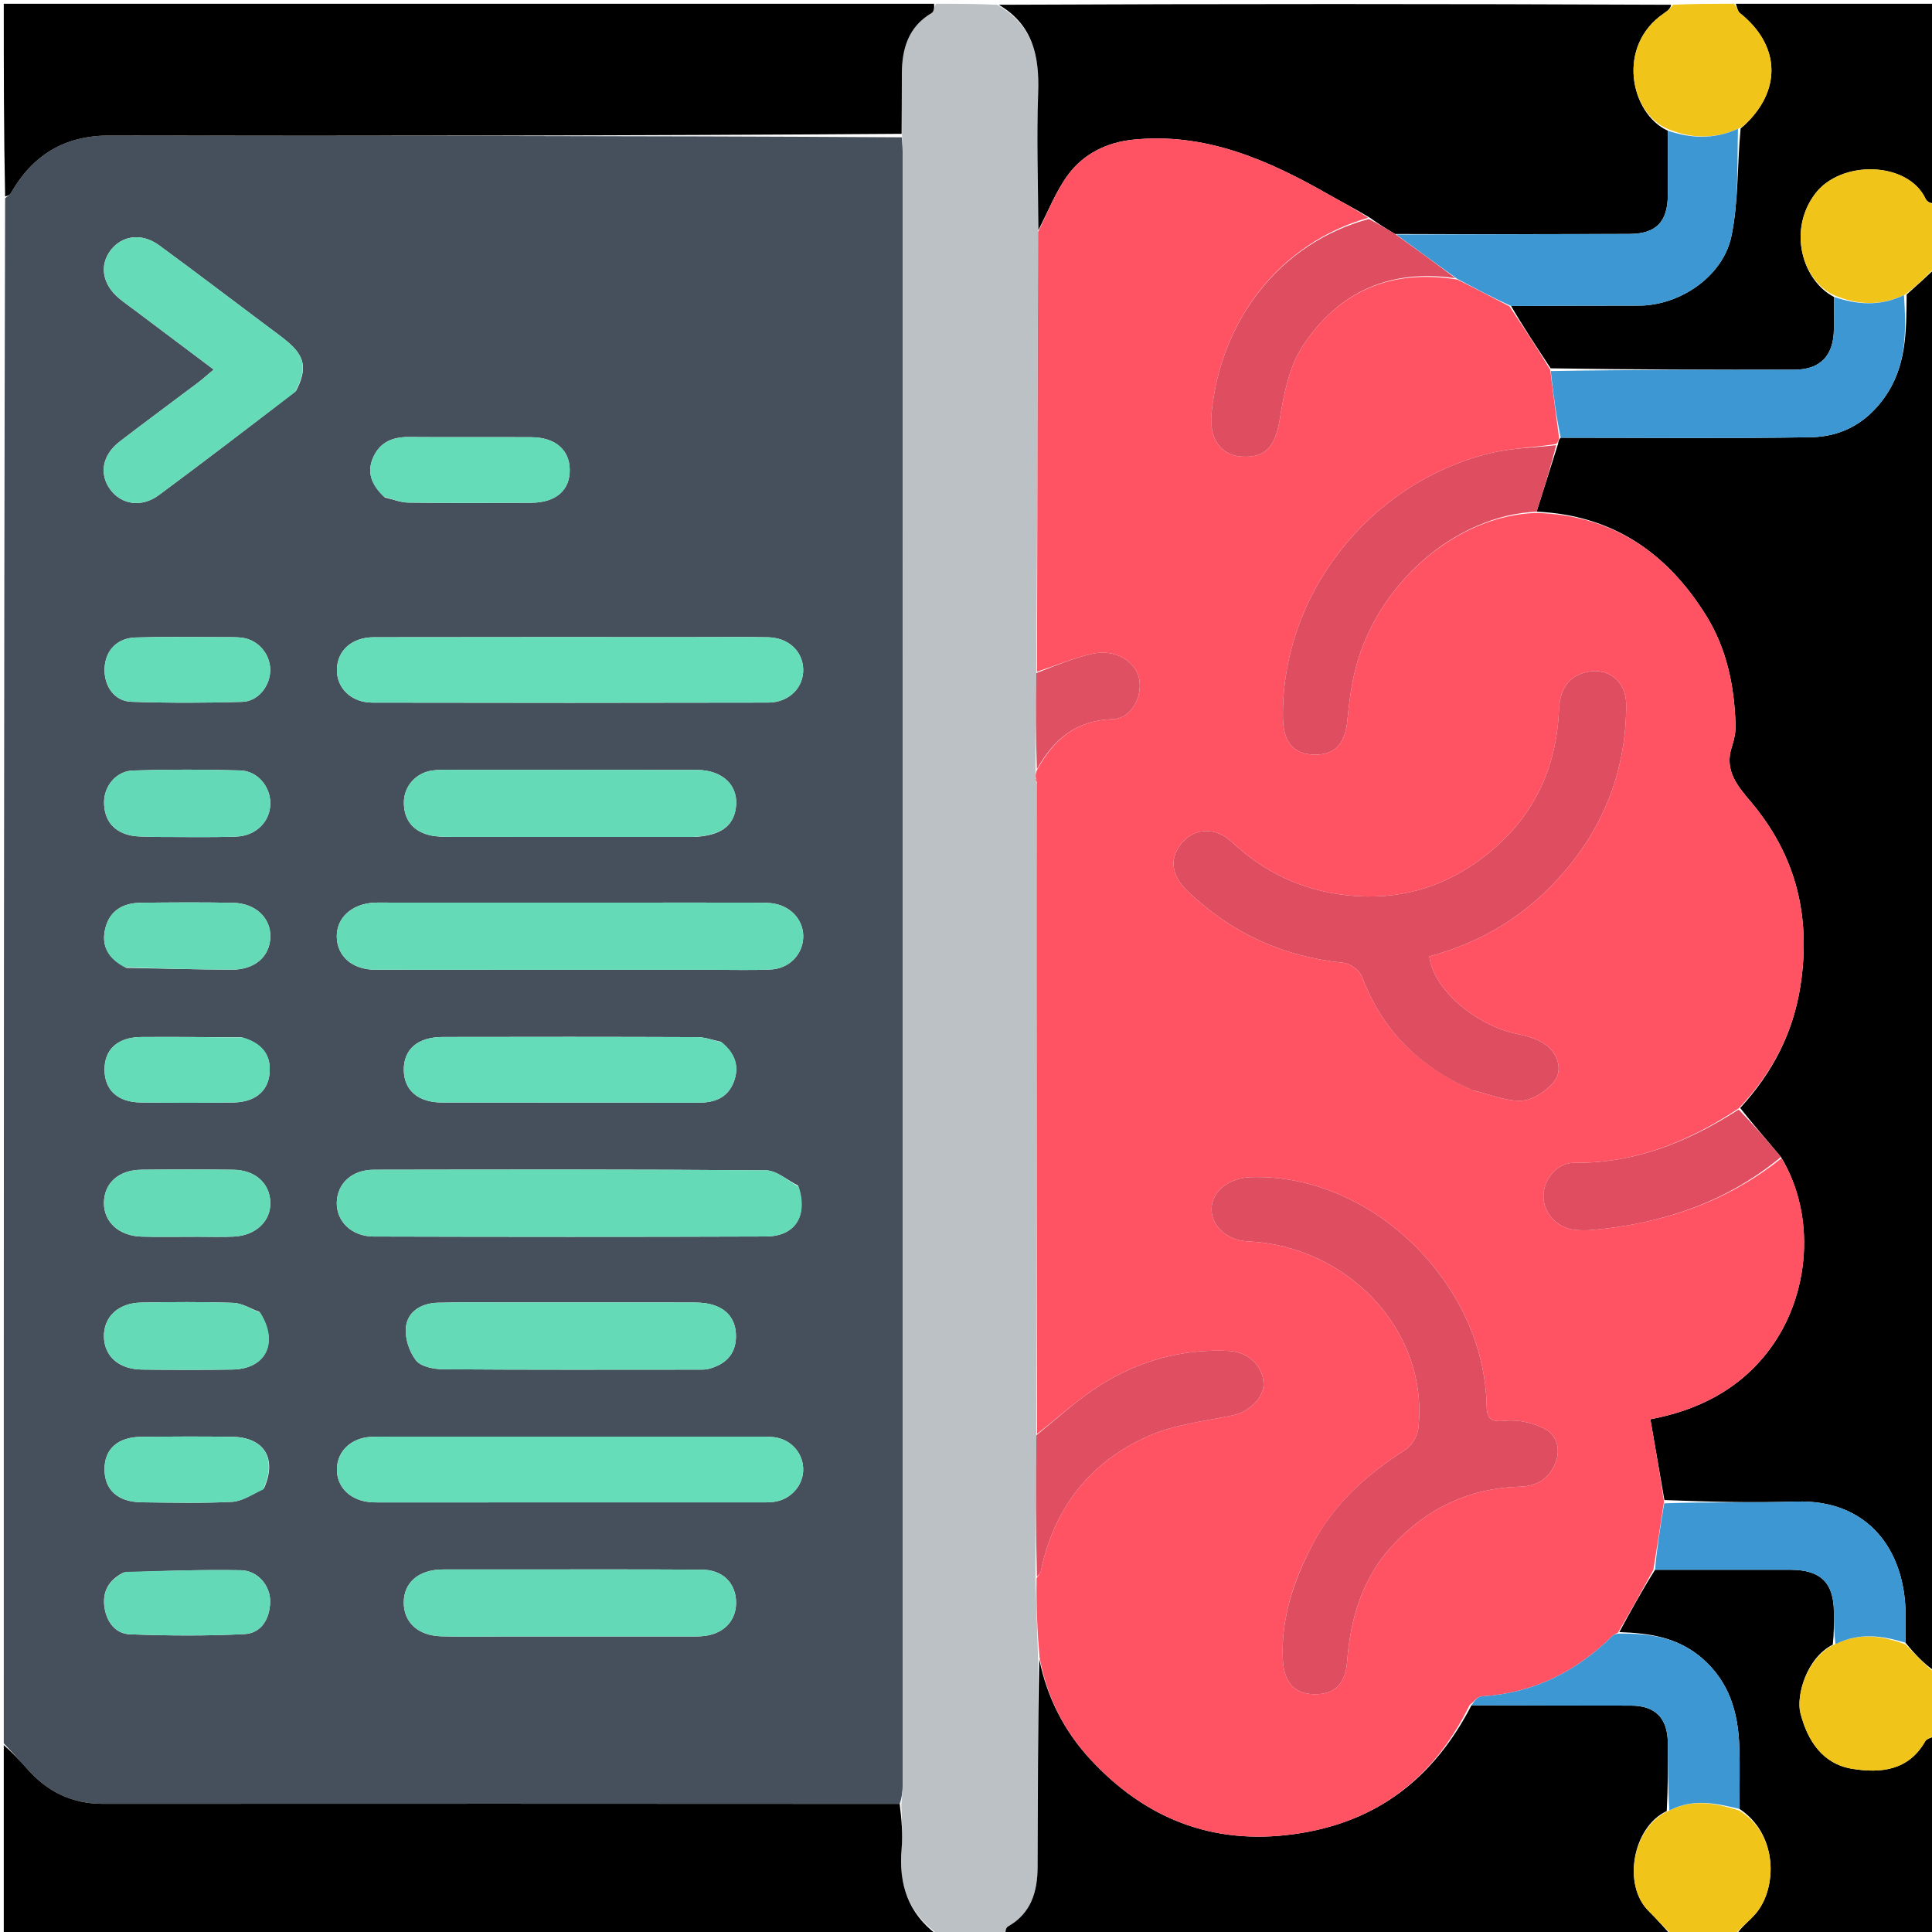 <svg version="1.1" id="Layer_1" xmlns="http://www.w3.org/2000/svg" xmlns:xlink="http://www.w3.org/1999/xlink" x="0px" y="0px"
	 width="100%" viewBox="0 0 512 512" enable-background="new 0 0 512 512" xml:space="preserve">
<path fill="#46505D" opacity="1" stroke="none" 
	d="
M1,462 
	C1,325.643 1,189.287 1.356,52.546 
	C2.093,51.861 2.609,51.637 2.834,51.245 
	C8.649,41.129 17.001,35.896 29.043,35.92 
	C98.991,36.062 168.939,35.952 238.999,36.389 
	C239.152,38.182 239.228,39.513 239.228,40.844 
	C239.233,184.932 239.234,329.02 239.218,473.107 
	C239.218,474.763 239.002,476.418 238.426,478.048 
	C167.74,478.015 97.515,477.981 27.29,478.032 
	C19.131,478.038 12.638,474.884 7.319,468.894 
	C5.25,466.564 3.109,464.296 1,462 
M211.493,314.184 
	C208.649,312.778 205.815,310.172 202.959,310.149 
	C168.323,309.868 133.683,309.939 99.045,309.995 
	C93.317,310.005 89.436,313.573 89.253,318.543 
	C89.067,323.594 93.11,327.675 99.034,327.691 
	C133.672,327.785 168.311,327.811 202.949,327.682 
	C210.714,327.654 214.189,322.308 211.493,314.184 
M169.5,239.201 
	C147.371,239.201 125.242,239.201 103.113,239.202 
	C101.782,239.202 100.448,239.153 99.121,239.224 
	C93.172,239.54 89.125,243.289 89.25,248.325 
	C89.377,253.448 93.38,256.976 99.437,256.985 
	C129.386,257.029 159.335,257.008 189.284,257.006 
	C194.275,257.005 199.274,257.155 204.255,256.927 
	C209.007,256.71 212.527,253.156 212.846,248.755 
	C213.164,244.367 210.117,240.479 205.412,239.521 
	C203.802,239.194 202.106,239.219 200.449,239.214 
	C190.466,239.189 180.483,239.202 169.5,239.201 
M104.551,380.738 
	C102.553,380.744 100.552,380.689 98.557,380.768 
	C93.18,380.979 89.41,384.451 89.287,389.235 
	C89.16,394.201 93.019,397.862 98.685,398.129 
	C99.682,398.176 100.683,398.153 101.682,398.153 
	C134.652,398.154 167.623,398.155 200.594,398.149 
	C202.091,398.148 203.605,398.203 205.083,398.011 
	C209.656,397.416 213.043,393.469 212.852,389.094 
	C212.664,384.79 209.39,381.315 204.944,380.848 
	C203.295,380.675 201.617,380.743 199.953,380.743 
	C168.481,380.737 137.009,380.738 104.551,380.738 
M183.5,168.846 
	C155.36,168.848 127.219,168.822 99.079,168.877 
	C93.265,168.889 89.417,172.363 89.284,177.337 
	C89.152,182.277 93.026,186.188 98.661,186.2 
	C133.628,186.274 168.595,186.274 203.562,186.193 
	C209.144,186.18 213.041,182.167 212.855,177.249 
	C212.674,172.491 208.859,168.978 203.482,168.884 
	C197.156,168.773 190.827,168.85 183.5,168.846 
M78.452,103.613 
	C81.448,97.776 80.885,94.479 76.101,90.475 
	C74.444,89.088 72.674,87.836 70.944,86.538 
	C61.362,79.349 51.827,72.097 42.169,65.011 
	C37.597,61.655 32.314,62.353 29.3,66.357 
	C26.27,70.383 27.157,75.418 31.6,79.1 
	C33.008,80.267 34.516,81.313 35.979,82.413 
	C42.719,87.479 49.46,92.546 56.638,97.94 
	C54.891,99.399 53.696,100.484 52.412,101.453 
	C45.505,106.663 38.523,111.776 31.672,117.059 
	C27.092,120.591 26.222,125.661 29.23,129.739 
	C32.197,133.759 37.547,134.576 42.083,131.217 
	C54.114,122.308 66.001,113.204 78.452,103.613 
M135.5,415.922 
	C130.336,415.922 125.172,415.922 120.008,415.922 
	C119.008,415.922 118.009,415.907 117.01,415.931 
	C110.85,416.08 107.009,419.443 107.005,424.678 
	C107.001,429.928 110.747,433.449 116.905,433.636 
	C122.397,433.804 127.898,433.685 133.395,433.686 
	C149.553,433.688 165.712,433.691 181.87,433.681 
	C183.534,433.68 185.217,433.743 186.858,433.524 
	C192.194,432.812 195.388,429.04 195.05,424.018 
	C194.728,419.252 191.32,416.013 185.974,415.977 
	C169.483,415.867 152.991,415.927 135.5,415.922 
M184.108,221.799 
	C190.786,221.411 194.186,219.092 194.968,214.39 
	C195.962,208.408 191.734,204.058 184.682,204.041 
	C164.027,203.994 143.371,204.02 122.715,204.028 
	C120.051,204.029 117.361,203.864 114.729,204.172 
	C110.304,204.69 107.033,208.347 107.033,212.627 
	C107.033,217.2 109.357,220.22 113.783,221.314 
	C115.687,221.785 117.74,221.779 119.725,221.781 
	C140.88,221.811 162.035,221.8 184.108,221.799 
M136.5,345.147 
	C129.674,345.16 122.844,345.043 116.023,345.236 
	C111.835,345.354 108.104,347.387 107.582,351.605 
	C107.227,354.48 108.416,358.162 110.21,360.481 
	C111.51,362.162 114.928,362.85 117.411,362.87 
	C139.886,363.043 162.363,362.973 184.84,362.963 
	C185.836,362.963 186.875,363.015 187.819,362.764 
	C192.099,361.628 194.922,359.065 195.035,354.402 
	C195.145,349.816 192.799,346.811 188.39,345.655 
	C186.653,345.199 184.77,345.172 182.953,345.168 
	C167.802,345.132 152.651,345.147 136.5,345.147 
M191.034,276.077 
	C188.948,275.649 186.862,274.857 184.774,274.849 
	C162.286,274.759 139.798,274.765 117.311,274.811 
	C110.643,274.825 106.906,278.141 107.016,283.664 
	C107.12,288.943 110.807,292.166 117.18,292.182 
	C139.835,292.239 162.489,292.183 185.144,292.22 
	C189.341,292.227 192.782,290.953 194.404,286.847 
	C195.976,282.869 195.036,279.333 191.034,276.077 
M102.027,131.851 
	C104.1,132.32 106.169,133.167 108.247,133.193 
	C119.061,133.33 129.878,133.304 140.693,133.242 
	C147.352,133.204 151.087,129.913 150.986,124.399 
	C150.891,119.176 147.114,115.91 140.831,115.869 
	C130.016,115.799 119.2,115.914 108.385,115.816 
	C104.175,115.778 100.85,117.057 98.99,121.01 
	C97.092,125.044 98.362,128.431 102.027,131.851 
M41.644,221.801 
	C48.626,221.79 55.613,221.96 62.586,221.709 
	C67.924,221.517 71.624,217.65 71.642,212.904 
	C71.658,208.481 68.284,204.316 63.676,204.177 
	C54.211,203.892 44.725,203.893 35.261,204.192 
	C30.848,204.331 27.582,208.247 27.581,212.591 
	C27.581,217.112 29.836,220.232 34.269,221.321 
	C36.326,221.827 38.548,221.662 41.644,221.801 
M33.525,256.504 
	C42.823,256.671 52.122,256.929 61.421,256.973 
	C67.512,257.001 71.482,253.51 71.646,248.369 
	C71.806,243.328 67.773,239.385 61.824,239.257 
	C53.675,239.082 45.519,239.152 37.367,239.235 
	C32.784,239.281 29.178,241.165 27.952,245.859 
	C26.749,250.465 28.488,253.991 33.525,256.504 
M68.743,347.656 
	C66.446,346.823 64.173,345.356 61.849,345.272 
	C53.703,344.976 45.538,345.041 37.385,345.195 
	C31.315,345.31 27.452,349.027 27.548,354.218 
	C27.644,359.436 31.494,362.873 37.635,362.948 
	C45.624,363.045 53.617,363.082 61.604,362.942 
	C70.456,362.787 73.984,355.893 68.743,347.656 
M52.479,327.751 
	C55.634,327.746 58.795,327.859 61.944,327.711 
	C67.845,327.435 71.855,323.548 71.636,318.501 
	C71.42,313.52 67.581,310.065 61.85,309.995 
	C53.713,309.895 45.573,309.904 37.436,309.993 
	C31.397,310.059 27.549,313.6 27.548,318.837 
	C27.547,323.886 31.566,327.55 37.536,327.717 
	C42.183,327.846 46.836,327.747 52.479,327.751 
M32.753,416.738 
	C28.871,418.657 27.039,421.769 27.706,426.064 
	C28.299,429.889 30.625,432.964 34.424,433.107 
	C44.531,433.487 54.68,433.57 64.775,433.053 
	C69.298,432.821 71.496,428.968 71.597,424.519 
	C71.694,420.245 68.286,416.215 63.895,416.133 
	C53.77,415.943 43.636,416.275 32.753,416.738 
M57.402,168.843 
	C50.245,168.858 43.083,168.718 35.933,168.941 
	C30.96,169.096 27.861,172.463 27.711,177.21 
	C27.565,181.825 30.318,185.819 34.767,185.974 
	C44.571,186.314 54.401,186.296 64.207,185.997 
	C68.513,185.865 71.707,181.61 71.615,177.366 
	C71.526,173.301 68.447,169.641 64.346,169.036 
	C62.385,168.747 60.361,168.894 57.402,168.843 
M69.964,394.431 
	C73.508,386.535 70.026,380.864 61.453,380.762 
	C53.488,380.667 45.521,380.682 37.555,380.76 
	C31.201,380.823 27.679,383.996 27.7,389.409 
	C27.722,394.848 31.237,398.054 37.552,398.126 
	C45.517,398.217 53.497,398.409 61.442,398.007 
	C64.167,397.869 66.809,396.071 69.964,394.431 
M63.925,274.891 
	C55.097,274.859 46.27,274.75 37.443,274.82 
	C31.117,274.87 27.61,278.167 27.703,283.648 
	C27.793,288.907 31.22,292.084 37.279,292.17 
	C45.439,292.285 53.603,292.274 61.764,292.174 
	C67.333,292.105 70.877,289.41 71.41,284.722 
	C71.977,279.728 69.601,276.462 63.925,274.891 
z"/>
<path fill="#BCC1C5" opacity="1" stroke="none" 
	d="
M238.887,478.073 
	C239.002,476.418 239.218,474.763 239.218,473.107 
	C239.234,329.02 239.233,184.932 239.228,40.844 
	C239.228,39.513 239.152,38.182 239.048,35.927 
	C238.988,29.865 238.981,24.727 239,19.589 
	C239.024,12.938 240.687,7.113 246.906,3.442 
	C247.533,3.073 247.648,1.835 248,1 
	C253.355,1 258.71,1 264.203,1.264 
	C273.699,6.542 275.479,14.822 275.123,24.616 
	C274.682,36.726 275.119,48.868 275.116,61.46 
	C274.975,100.622 274.893,139.32 274.627,178.379 
	C274.463,187.161 274.484,195.584 274.44,204.359 
	C274.418,205.188 274.46,205.664 274.468,206.357 
	C274.475,206.884 274.615,207.138 274.793,207.781 
	C274.726,225.038 274.704,241.85 274.718,258.663 
	C274.75,299.112 274.798,339.561 274.655,380.371 
	C274.481,393.154 274.493,405.575 274.42,418.423 
	C274.612,425.568 274.89,432.286 275.094,439.467 
	C275.016,458.232 275.063,476.534 274.974,494.835 
	C274.943,501.287 273.297,507.056 267.104,510.551 
	C266.475,510.906 266.356,512.162 266,513 
	C260.312,513 254.624,513 248.796,512.75 
	C240.682,507.056 238.129,499.349 238.934,490.028 
	C239.275,486.074 238.924,482.06 238.887,478.073 
z"/>
<path fill="#000000" opacity="1" stroke="none" 
	d="
M513,71 
	C513,194.689 513,318.379 512.738,442.862 
	C509.973,441.033 507.469,438.409 504.977,435.334 
	C504.992,432.226 505.06,429.569 504.989,426.915 
	C504.562,410.765 495.118,397.344 475.994,397.932 
	C464.385,398.289 452.756,397.983 441.078,397.532 
	C439.804,390.105 438.587,383.12 437.369,376.12 
	C449.482,373.838 460.812,368.56 469.009,357.539 
	C479.684,343.186 481.329,322.102 471.97,306.615 
	C468.255,302.188 464.687,298.079 461.172,293.638 
	C469.788,284.188 475.242,273.692 477.16,261.12 
	C479.931,242.956 476.015,226.839 464.208,212.751 
	C460.558,208.396 456.833,204.264 458.967,197.878 
	C459.577,196.049 460.004,194.037 459.944,192.127 
	C459.621,181.78 457.635,171.888 452.016,162.916 
	C441.601,146.286 427.158,136.506 407.217,135.595 
	C409.144,129.495 410.987,123.736 412.896,117.65 
	C413.028,116.884 413.093,116.446 413.617,116.004 
	C435.998,116.001 457.924,116.231 479.842,115.878 
	C487.745,115.751 494.367,112.356 499.299,105.502 
	C505.353,97.091 505.177,87.737 505.285,78.05 
	C508.072,75.593 510.536,73.297 513,71 
z"/>
<path fill="#000000" opacity="1" stroke="none" 
	d="
M247.531,1 
	C247.648,1.835 247.533,3.073 246.906,3.442 
	C240.687,7.113 239.024,12.938 239,19.589 
	C238.981,24.727 238.988,29.865 238.936,35.465 
	C168.939,35.952 98.991,36.062 29.043,35.92 
	C17.001,35.896 8.649,41.129 2.834,51.245 
	C2.609,51.637 2.093,51.861 1.356,52.081 
	C1,35.025 1,18.05 1,1 
	C83.021,1 165.042,1 247.531,1 
z"/>
<path fill="#000000" opacity="1" stroke="none" 
	d="
M238.426,478.048 
	C238.924,482.06 239.275,486.074 238.934,490.028 
	C238.129,499.349 240.682,507.056 248.328,512.75 
	C165.788,513 83.575,513 1,513 
	C1,496.314 1,479.626 1,462.469 
	C3.109,464.296 5.25,466.564 7.319,468.894 
	C12.638,474.884 19.131,478.038 27.29,478.032 
	C97.515,477.981 167.74,478.015 238.426,478.048 
z"/>
<path fill="#000000" opacity="1" stroke="none" 
	d="
M275.176,60.996 
	C275.119,48.868 274.682,36.726 275.123,24.616 
	C275.479,14.822 273.699,6.542 264.671,1.264 
	C324.021,1 383.042,1 442.86,1.263 
	C442.761,2.197 441.892,2.906 440.967,3.533 
	C428.32,12.093 431.969,30.061 442.014,34.654 
	C442.004,40.585 442.014,46.06 441.995,51.536 
	C441.97,58.855 438.886,61.984 431.74,62.001 
	C411.168,62.049 390.596,62.103 369.708,62.01 
	C367.299,60.567 365.208,59.269 362.954,57.652 
	C359.219,55.404 355.607,53.543 352.082,51.532 
	C335.98,42.351 319.356,35.012 300.156,37.028 
	C293.274,37.75 287.199,40.767 283.122,46.225 
	C279.812,50.654 277.777,56.036 275.176,60.996 
z"/>
<path fill="#000000" opacity="1" stroke="none" 
	d="
M266.469,513 
	C266.356,512.162 266.475,510.906 267.104,510.551 
	C273.297,507.056 274.943,501.287 274.974,494.835 
	C275.063,476.534 275.016,458.232 275.419,439.667 
	C277.386,449.664 282.014,458.697 288.852,466.123 
	C303.302,481.818 321.153,489.05 342.839,486.079 
	C364.712,483.082 379.885,471.389 389.962,451.914 
	C404.381,451.984 418.294,451.988 432.208,452.003 
	C438.668,452.011 441.939,455.303 441.99,461.906 
	C442.036,467.869 442.016,473.832 441.706,479.953 
	C432.67,484.163 429.889,499.544 436.929,506.469 
	C439.046,508.551 440.981,510.818 443,513 
	C384.312,513 325.625,513 266.469,513 
z"/>
<path fill="#000000" opacity="1" stroke="none" 
	d="
M460,1 
	C477.593,1 495.187,1 513,1 
	C513,18.354 513,35.708 512.75,53.858 
	C511.752,54.003 510.689,53.5 510.304,52.679 
	C505.628,42.708 487.784,42.284 480.971,51.429 
	C473.751,61.119 477.66,74.355 486.033,78.692 
	C486.01,81.806 486.005,84.472 485.999,87.137 
	C485.983,94.162 482.462,97.959 475.556,97.974 
	C454.067,98.02 432.577,97.955 410.941,97.608 
	C407.196,91.91 403.598,86.537 400.464,81.095 
	C412.07,81.018 423.211,81.023 434.353,80.997 
	C445.133,80.972 456.613,73.3 458.839,62.607 
	C460.76,53.379 460.349,43.666 461.287,34.028 
	C462.068,33.421 462.529,32.952 462.994,32.487 
	C472.269,23.233 471.481,11.715 461.084,3.454 
	C460.464,2.961 460.35,1.833 460,1 
z"/>
<path fill="#000000" opacity="1" stroke="none" 
	d="
M513,460 
	C513,477.593 513,495.187 513,513 
	C495.646,513 478.292,513 460.142,512.75 
	C461.402,510.651 463.732,509.026 465.463,506.91 
	C470.956,500.198 471.22,486.122 460.97,479.375 
	C460.97,473.6 461.108,468.278 460.939,462.965 
	C460.651,453.866 458.315,445.677 450.994,439.384 
	C444.542,433.838 436.987,432.802 429.136,432.522 
	C432.234,426.811 435.194,421.41 438.613,416.006 
	C450.879,416.001 462.686,415.987 474.494,416.006 
	C482.5,416.019 485.987,419.458 486.001,427.267 
	C486.007,430.093 486.038,432.92 485.707,435.854 
	C478.641,439.412 475.978,449.51 477.13,453.992 
	C479.007,461.293 482.982,467.507 490.958,468.77 
	C498.391,469.947 505.78,469.26 510.199,461.465 
	C510.635,460.695 512.043,460.475 513,460 
z"/>
<path fill="#F0C419" opacity="1" stroke="none" 
	d="
M459.532,1 
	C460.35,1.833 460.464,2.961 461.084,3.454 
	C471.481,11.715 472.269,23.233 462.994,32.487 
	C462.529,32.952 462.068,33.421 460.898,33.993 
	C454.151,37.036 448.092,36.671 442.021,34.198 
	C431.969,30.061 428.32,12.093 440.967,3.533 
	C441.892,2.906 442.761,2.197 443.328,1.263 
	C448.355,1 453.71,1 459.532,1 
z"/>
<path fill="#F0C419" opacity="1" stroke="none" 
	d="
M460.97,479.833 
	C471.22,486.122 470.956,500.198 465.463,506.91 
	C463.732,509.026 461.402,510.651 459.673,512.75 
	C454.645,513 449.29,513 443.468,513 
	C440.981,510.818 439.046,508.551 436.929,506.469 
	C429.889,499.544 432.67,484.163 442.087,479.94 
	C448.861,476.475 454.916,477.946 460.97,479.833 
z"/>
<path fill="#F0C419" opacity="1" stroke="none" 
	d="
M513,459.532 
	C512.043,460.475 510.635,460.695 510.199,461.465 
	C505.78,469.26 498.391,469.947 490.958,468.77 
	C482.982,467.507 479.007,461.293 477.13,453.992 
	C475.978,449.51 478.641,439.412 486.082,435.815 
	C492.882,432.507 498.928,433.521 504.966,435.785 
	C507.469,438.409 509.973,441.033 512.738,443.328 
	C513,448.355 513,453.71 513,459.532 
z"/>
<path fill="#F0C419" opacity="1" stroke="none" 
	d="
M486.051,78.244 
	C477.66,74.355 473.751,61.119 480.971,51.429 
	C487.784,42.284 505.628,42.708 510.304,52.679 
	C510.689,53.5 511.752,54.003 512.75,54.327 
	C513,59.355 513,64.71 513,70.532 
	C510.536,73.297 508.072,75.593 504.902,78.049 
	C498.153,81.286 492.104,80.734 486.051,78.244 
z"/>
<path fill="#64DAB7" opacity="1" stroke="none" 
	d="
M211.683,314.519 
	C214.189,322.308 210.714,327.654 202.949,327.682 
	C168.311,327.811 133.672,327.785 99.034,327.691 
	C93.11,327.675 89.067,323.594 89.253,318.543 
	C89.436,313.573 93.317,310.005 99.045,309.995 
	C133.683,309.939 168.323,309.868 202.959,310.149 
	C205.815,310.172 208.649,312.778 211.683,314.519 
z"/>
<path fill="#64DAB7" opacity="1" stroke="none" 
	d="
M170,239.201 
	C180.483,239.202 190.466,239.189 200.449,239.214 
	C202.106,239.219 203.802,239.194 205.412,239.521 
	C210.117,240.479 213.164,244.367 212.846,248.755 
	C212.527,253.156 209.007,256.71 204.255,256.927 
	C199.274,257.155 194.275,257.005 189.284,257.006 
	C159.335,257.008 129.386,257.029 99.437,256.985 
	C93.38,256.976 89.377,253.448 89.25,248.325 
	C89.125,243.289 93.172,239.54 99.121,239.224 
	C100.448,239.153 101.782,239.202 103.113,239.202 
	C125.242,239.201 147.371,239.201 170,239.201 
z"/>
<path fill="#65DDB9" opacity="1" stroke="none" 
	d="
M105.044,380.738 
	C137.009,380.738 168.481,380.737 199.953,380.743 
	C201.617,380.743 203.295,380.675 204.944,380.848 
	C209.39,381.315 212.664,384.79 212.852,389.094 
	C213.043,393.469 209.656,397.416 205.083,398.011 
	C203.605,398.203 202.091,398.148 200.594,398.149 
	C167.623,398.155 134.652,398.154 101.682,398.153 
	C100.683,398.153 99.682,398.176 98.685,398.129 
	C93.019,397.862 89.16,394.201 89.287,389.235 
	C89.41,384.451 93.18,380.979 98.557,380.768 
	C100.552,380.689 102.553,380.744 105.044,380.738 
z"/>
<path fill="#65DDB9" opacity="1" stroke="none" 
	d="
M184,168.846 
	C190.827,168.85 197.156,168.773 203.482,168.884 
	C208.859,168.978 212.674,172.491 212.855,177.249 
	C213.041,182.167 209.144,186.18 203.562,186.193 
	C168.595,186.274 133.628,186.274 98.661,186.2 
	C93.026,186.188 89.152,182.277 89.284,177.337 
	C89.417,172.363 93.265,168.889 99.079,168.877 
	C127.219,168.822 155.36,168.848 184,168.846 
z"/>
<path fill="#65DBB8" opacity="1" stroke="none" 
	d="
M78.199,103.896 
	C66.001,113.204 54.114,122.308 42.083,131.217 
	C37.547,134.576 32.197,133.759 29.23,129.739 
	C26.222,125.661 27.092,120.591 31.672,117.059 
	C38.523,111.776 45.505,106.663 52.412,101.453 
	C53.696,100.484 54.891,99.399 56.638,97.94 
	C49.46,92.546 42.719,87.479 35.979,82.413 
	C34.516,81.313 33.008,80.267 31.6,79.1 
	C27.157,75.418 26.27,70.383 29.3,66.357 
	C32.314,62.353 37.597,61.655 42.169,65.011 
	C51.827,72.097 61.362,79.349 70.944,86.538 
	C72.674,87.836 74.444,89.088 76.101,90.475 
	C80.885,94.479 81.448,97.776 78.199,103.896 
z"/>
<path fill="#64D9B7" opacity="1" stroke="none" 
	d="
M136,415.922 
	C152.991,415.927 169.483,415.867 185.974,415.977 
	C191.32,416.013 194.728,419.252 195.05,424.018 
	C195.388,429.04 192.194,432.812 186.858,433.524 
	C185.217,433.743 183.534,433.68 181.87,433.681 
	C165.712,433.691 149.553,433.688 133.395,433.686 
	C127.898,433.685 122.397,433.804 116.905,433.636 
	C110.747,433.449 107.001,429.928 107.005,424.678 
	C107.009,419.443 110.85,416.08 117.01,415.931 
	C118.009,415.907 119.008,415.922 120.008,415.922 
	C125.172,415.922 130.336,415.922 136,415.922 
z"/>
<path fill="#64DAB7" opacity="1" stroke="none" 
	d="
M183.65,221.799 
	C162.035,221.8 140.88,221.811 119.725,221.781 
	C117.74,221.779 115.687,221.785 113.783,221.314 
	C109.357,220.22 107.033,217.2 107.033,212.627 
	C107.033,208.347 110.304,204.69 114.729,204.172 
	C117.361,203.864 120.051,204.029 122.715,204.028 
	C143.371,204.02 164.027,203.994 184.682,204.041 
	C191.734,204.058 195.962,208.408 194.968,214.39 
	C194.186,219.092 190.786,221.411 183.65,221.799 
z"/>
<path fill="#64DAB7" opacity="1" stroke="none" 
	d="
M137,345.147 
	C152.651,345.147 167.802,345.132 182.953,345.168 
	C184.77,345.172 186.653,345.199 188.39,345.655 
	C192.799,346.811 195.145,349.816 195.035,354.402 
	C194.922,359.065 192.099,361.628 187.819,362.764 
	C186.875,363.015 185.836,362.963 184.84,362.963 
	C162.363,362.973 139.886,363.043 117.411,362.87 
	C114.928,362.85 111.51,362.162 110.21,360.481 
	C108.416,358.162 107.227,354.48 107.582,351.605 
	C108.104,347.387 111.835,345.354 116.023,345.236 
	C122.844,345.043 129.674,345.16 137,345.147 
z"/>
<path fill="#65DCB9" opacity="1" stroke="none" 
	d="
M191.372,276.301 
	C195.036,279.333 195.976,282.869 194.404,286.847 
	C192.782,290.953 189.341,292.227 185.144,292.22 
	C162.489,292.183 139.835,292.239 117.18,292.182 
	C110.807,292.166 107.12,288.943 107.016,283.664 
	C106.906,278.141 110.643,274.825 117.311,274.811 
	C139.798,274.765 162.286,274.759 184.774,274.849 
	C186.862,274.857 188.948,275.649 191.372,276.301 
z"/>
<path fill="#65DCB8" opacity="1" stroke="none" 
	d="
M101.704,131.612 
	C98.362,128.431 97.092,125.044 98.99,121.01 
	C100.85,117.057 104.175,115.778 108.385,115.816 
	C119.2,115.914 130.016,115.799 140.831,115.869 
	C147.114,115.91 150.891,119.176 150.986,124.399 
	C151.087,129.913 147.352,133.204 140.693,133.242 
	C129.878,133.304 119.061,133.33 108.247,133.193 
	C106.169,133.167 104.1,132.32 101.704,131.612 
z"/>
<path fill="#64D9B7" opacity="1" stroke="none" 
	d="
M41.17,221.801 
	C38.548,221.662 36.326,221.827 34.269,221.321 
	C29.836,220.232 27.581,217.112 27.581,212.591 
	C27.582,208.247 30.848,204.331 35.261,204.192 
	C44.725,203.893 54.211,203.892 63.676,204.177 
	C68.284,204.316 71.658,208.481 71.642,212.904 
	C71.624,217.65 67.924,221.517 62.586,221.709 
	C55.613,221.96 48.626,221.79 41.17,221.801 
z"/>
<path fill="#64DAB7" opacity="1" stroke="none" 
	d="
M33.148,256.344 
	C28.488,253.991 26.749,250.465 27.952,245.859 
	C29.178,241.165 32.784,239.281 37.367,239.235 
	C45.519,239.152 53.675,239.082 61.824,239.257 
	C67.773,239.385 71.806,243.328 71.646,248.369 
	C71.482,253.51 67.512,257.001 61.421,256.973 
	C52.122,256.929 42.823,256.671 33.148,256.344 
z"/>
<path fill="#64DAB7" opacity="1" stroke="none" 
	d="
M69.012,347.925 
	C73.984,355.893 70.456,362.787 61.604,362.942 
	C53.617,363.082 45.624,363.045 37.635,362.948 
	C31.494,362.873 27.644,359.436 27.548,354.218 
	C27.452,349.027 31.315,345.31 37.385,345.195 
	C45.538,345.041 53.703,344.976 61.849,345.272 
	C64.173,345.356 66.446,346.823 69.012,347.925 
z"/>
<path fill="#64DAB7" opacity="1" stroke="none" 
	d="
M51.983,327.75 
	C46.836,327.747 42.183,327.846 37.536,327.717 
	C31.566,327.55 27.547,323.886 27.548,318.837 
	C27.549,313.6 31.397,310.059 37.436,309.993 
	C45.573,309.904 53.713,309.895 61.85,309.995 
	C67.581,310.065 71.42,313.52 71.636,318.501 
	C71.855,323.548 67.845,327.435 61.944,327.711 
	C58.795,327.859 55.634,327.746 51.983,327.75 
z"/>
<path fill="#64D9B7" opacity="1" stroke="none" 
	d="
M33.129,416.567 
	C43.636,416.275 53.77,415.943 63.895,416.133 
	C68.286,416.215 71.694,420.245 71.597,424.519 
	C71.496,428.968 69.298,432.821 64.775,433.053 
	C54.68,433.57 44.531,433.487 34.424,433.107 
	C30.625,432.964 28.299,429.889 27.706,426.064 
	C27.039,421.769 28.871,418.657 33.129,416.567 
z"/>
<path fill="#65DCB8" opacity="1" stroke="none" 
	d="
M57.884,168.843 
	C60.361,168.894 62.385,168.747 64.346,169.036 
	C68.447,169.641 71.526,173.301 71.615,177.366 
	C71.707,181.61 68.513,185.865 64.207,185.997 
	C54.401,186.296 44.571,186.314 34.767,185.974 
	C30.318,185.819 27.565,181.825 27.711,177.21 
	C27.861,172.463 30.96,169.096 35.933,168.941 
	C43.083,168.718 50.245,168.858 57.884,168.843 
z"/>
<path fill="#65DCB8" opacity="1" stroke="none" 
	d="
M69.726,394.731 
	C66.809,396.071 64.167,397.869 61.442,398.007 
	C53.497,398.409 45.517,398.217 37.552,398.126 
	C31.237,398.054 27.722,394.848 27.7,389.409 
	C27.679,383.996 31.201,380.823 37.555,380.76 
	C45.521,380.682 53.488,380.667 61.453,380.762 
	C70.026,380.864 73.508,386.535 69.726,394.731 
z"/>
<path fill="#65DCB8" opacity="1" stroke="none" 
	d="
M64.355,274.944 
	C69.601,276.462 71.977,279.728 71.41,284.722 
	C70.877,289.41 67.333,292.105 61.764,292.174 
	C53.603,292.274 45.439,292.285 37.279,292.17 
	C31.22,292.084 27.793,288.907 27.703,283.648 
	C27.61,278.167 31.117,274.87 37.443,274.82 
	C46.27,274.75 55.097,274.859 64.355,274.944 
z"/>
<path fill="#FF5364" opacity="1" stroke="none" 
	d="
M438.154,416.01 
	C435.194,421.41 432.234,426.811 428.801,432.62 
	C428.027,433.159 427.651,433.213 427.434,433.428 
	C417.775,443.002 406.377,448.744 392.625,449.554 
	C391.528,449.618 390.512,451.055 389.458,451.854 
	C379.885,471.389 364.712,483.082 342.839,486.079 
	C321.153,489.05 303.302,481.818 288.852,466.123 
	C282.014,458.697 277.386,449.664 275.491,439.204 
	C274.89,432.286 274.612,425.568 274.705,418.251 
	C275.334,417.236 275.737,416.851 275.83,416.401 
	C279.317,399.548 288.95,387.279 304.553,380.464 
	C311.391,377.477 319.2,376.645 326.621,375.085 
	C331.119,374.139 335.047,370.352 334.845,366.55 
	C334.592,361.786 330.718,358.245 325.481,358.004 
	C313.294,357.444 301.967,360.587 291.753,366.983 
	C285.75,370.742 280.454,375.63 274.84,380.01 
	C274.798,339.561 274.75,299.112 274.718,258.663 
	C274.704,241.85 274.726,225.038 274.775,207.568 
	C274.763,206.633 274.658,206.376 274.502,206.139 
	C274.46,205.664 274.418,205.188 274.719,204.229 
	C279.306,195.728 285.338,190.86 294.993,190.569 
	C299.682,190.427 302.709,184.915 301.945,180.194 
	C301.151,175.293 295.562,171.882 289.446,173.268 
	C284.465,174.398 279.682,176.402 274.811,178.019 
	C274.893,139.32 274.975,100.622 275.116,61.46 
	C277.777,56.036 279.812,50.654 283.122,46.225 
	C287.199,40.767 293.274,37.75 300.156,37.028 
	C319.356,35.012 335.98,42.351 352.082,51.532 
	C355.607,53.543 359.219,55.404 362.577,57.716 
	C339.238,64.397 323.473,84.739 321.065,109.531 
	C320.407,116.309 323.543,120.68 329.1,121.003 
	C335.607,121.381 338.039,118.085 339.196,110.863 
	C340.248,104.292 341.678,97.143 345.211,91.73 
	C354.641,77.276 368.524,71.157 386.253,74.096 
	C391.067,76.508 395.533,78.836 399.999,81.163 
	C403.598,86.537 407.196,91.91 410.828,98.011 
	C411.627,104.495 412.393,110.251 413.159,116.007 
	C413.093,116.446 413.028,116.884 412.445,117.651 
	C406.177,118.669 400.277,118.762 394.7,120.15 
	C362.545,128.154 339.515,157.861 339.988,190.269 
	C340.081,196.638 342.776,199.834 348.181,199.983 
	C353.722,200.135 356.467,197.146 357.063,190.908 
	C357.489,186.456 358.051,181.966 359.123,177.635 
	C364.803,154.689 385.797,136.551 407.133,135.937 
	C427.158,136.506 441.601,146.286 452.016,162.916 
	C457.635,171.888 459.621,181.78 459.944,192.127 
	C460.004,194.037 459.577,196.049 458.967,197.878 
	C456.833,204.264 460.558,208.396 464.208,212.751 
	C476.015,226.839 479.931,242.956 477.16,261.12 
	C475.242,273.692 469.788,284.188 460.82,293.703 
	C447.264,302.718 433.19,308.313 417.126,308.162 
	C412.66,308.12 409.126,312.485 409.029,316.8 
	C408.928,321.319 412.529,325.386 417.236,325.906 
	C418.877,326.087 420.565,326.085 422.211,325.933 
	C440.606,324.237 457.513,318.6 472.118,306.934 
	C481.329,322.102 479.684,343.186 469.009,357.539 
	C460.812,368.56 449.482,373.838 437.369,376.12 
	C438.587,383.12 439.804,390.105 440.972,397.954 
	C440.001,404.548 439.078,410.279 438.154,416.01 
M390.619,289.031 
	C394.815,290.014 399.048,291.861 403.196,291.687 
	C406.118,291.564 409.586,289.267 411.616,286.912 
	C414.183,283.935 413.057,279.859 410.322,277.436 
	C408.248,275.598 405.095,274.615 402.264,274.06 
	C391.646,271.977 379.906,262.55 378.779,253.444 
	C393.098,249.626 405.159,242.127 414.802,230.734 
	C425.558,218.026 430.954,203.373 430.954,186.78 
	C430.953,180.126 425.548,176.365 419.415,178.404 
	C414.671,179.982 413.325,183.971 413.139,188.245 
	C412.452,203.953 406.214,216.82 393.888,226.575 
	C383.136,235.085 370.872,238.732 357.158,237.28 
	C345.341,236.029 335.195,231.328 326.495,223.169 
	C322.24,219.18 316.918,219.389 313.574,222.984 
	C309.85,226.988 310.113,231.764 314.736,236.181 
	C326.304,247.234 340.05,253.572 356.054,255.151 
	C357.825,255.326 360.307,257.16 360.923,258.802 
	C366.268,273.046 376.112,282.77 390.619,289.031 
M346.473,412.023 
	C342.189,420.816 339.484,429.96 339.97,439.887 
	C340.259,445.78 342.98,448.886 348.279,448.986 
	C353.637,449.086 356.538,446.31 356.997,440.324 
	C357.886,428.748 361.092,418.059 369.17,409.393 
	C378.186,399.72 389.316,394.386 402.66,393.983 
	C406.988,393.853 410.222,392.254 412.093,387.964 
	C413.73,384.212 412.511,380.592 409.947,379.019 
	C406.851,377.12 402.5,376.154 398.872,376.529 
	C394.724,376.957 394.032,375.808 393.953,372.197 
	C393.254,340.231 363.557,310.912 331.453,311.962 
	C325.683,312.151 321.163,315.664 321.072,320.367 
	C320.983,324.92 325.196,328.75 330.827,328.991 
	C356.594,330.097 378.668,352.181 375.893,378.412 
	C375.675,380.47 374.185,383.092 372.476,384.181 
	C361.602,391.111 352.362,399.454 346.473,412.023 
z"/>
<path fill="#DF4F61" opacity="1" stroke="none" 
	d="
M274.655,380.371 
	C280.454,375.63 285.75,370.742 291.753,366.983 
	C301.967,360.587 313.294,357.444 325.481,358.004 
	C330.718,358.245 334.592,361.786 334.845,366.55 
	C335.047,370.352 331.119,374.139 326.621,375.085 
	C319.2,376.645 311.391,377.477 304.553,380.464 
	C288.95,387.279 279.317,399.548 275.83,416.401 
	C275.737,416.851 275.334,417.236 274.79,417.823 
	C274.493,405.575 274.481,393.154 274.655,380.371 
z"/>
<path fill="#DF5062" opacity="1" stroke="none" 
	d="
M274.627,178.379 
	C279.682,176.402 284.465,174.398 289.446,173.268 
	C295.562,171.882 301.151,175.293 301.945,180.194 
	C302.709,184.915 299.682,190.427 294.993,190.569 
	C285.338,190.86 279.306,195.728 274.784,203.875 
	C274.484,195.584 274.463,187.161 274.627,178.379 
z"/>
<path fill="#DF5062" opacity="1" stroke="none" 
	d="
M274.468,206.357 
	C274.658,206.376 274.763,206.633 274.837,207.124 
	C274.615,207.138 274.475,206.884 274.468,206.357 
z"/>
<path fill="#3C97D3" opacity="1" stroke="none" 
	d="
M413.617,116.004 
	C412.393,110.251 411.627,104.495 410.974,98.336 
	C432.577,97.955 454.067,98.02 475.556,97.974 
	C482.462,97.959 485.983,94.162 485.999,87.137 
	C486.005,84.472 486.01,81.806 486.033,78.692 
	C492.104,80.734 498.153,81.286 504.578,78.21 
	C505.177,87.737 505.353,97.091 499.299,105.502 
	C494.367,112.356 487.745,115.751 479.842,115.878 
	C457.924,116.231 435.998,116.001 413.617,116.004 
z"/>
<path fill="#DF4D60" opacity="1" stroke="none" 
	d="
M407.217,135.595 
	C385.797,136.551 364.803,154.689 359.123,177.635 
	C358.051,181.966 357.489,186.456 357.063,190.908 
	C356.467,197.146 353.722,200.135 348.181,199.983 
	C342.776,199.834 340.081,196.638 339.988,190.269 
	C339.515,157.861 362.545,128.154 394.7,120.15 
	C400.277,118.762 406.177,118.669 412.378,117.977 
	C410.987,123.736 409.144,129.495 407.217,135.595 
z"/>
<path fill="#3C97D2" opacity="1" stroke="none" 
	d="
M438.613,416.006 
	C439.078,410.279 440.001,404.548 441.03,398.396 
	C452.756,397.983 464.385,398.289 475.994,397.932 
	C495.118,397.344 504.562,410.765 504.989,426.915 
	C505.06,429.569 504.992,432.226 504.977,435.334 
	C498.928,433.521 492.882,432.507 486.434,435.709 
	C486.038,432.92 486.007,430.093 486.001,427.267 
	C485.987,419.458 482.5,416.019 474.494,416.006 
	C462.686,415.987 450.879,416.001 438.613,416.006 
z"/>
<path fill="#E04D60" opacity="1" stroke="none" 
	d="
M471.97,306.615 
	C457.513,318.6 440.606,324.237 422.211,325.933 
	C420.565,326.085 418.877,326.087 417.236,325.906 
	C412.529,325.386 408.928,321.319 409.029,316.8 
	C409.126,312.485 412.66,308.12 417.126,308.162 
	C433.19,308.313 447.264,302.718 460.767,294.035 
	C464.687,298.079 468.255,302.188 471.97,306.615 
z"/>
<path fill="#3C97D2" opacity="1" stroke="none" 
	d="
M400.464,81.095 
	C395.533,78.836 391.067,76.508 386.063,73.828 
	C380.357,69.701 375.191,65.928 370.024,62.155 
	C390.596,62.103 411.168,62.049 431.74,62.001 
	C438.886,61.984 441.97,58.855 441.995,51.536 
	C442.014,46.06 442.004,40.585 442.014,34.654 
	C448.092,36.671 454.151,37.036 460.581,34.133 
	C460.349,43.666 460.76,53.379 458.839,62.607 
	C456.613,73.3 445.133,80.972 434.353,80.997 
	C423.211,81.023 412.07,81.018 400.464,81.095 
z"/>
<path fill="#DF4D60" opacity="1" stroke="none" 
	d="
M369.708,62.01 
	C375.191,65.928 380.357,69.701 385.715,73.743 
	C368.524,71.157 354.641,77.276 345.211,91.73 
	C341.678,97.143 340.248,104.292 339.196,110.863 
	C338.039,118.085 335.607,121.381 329.1,121.003 
	C323.543,120.68 320.407,116.309 321.065,109.531 
	C323.473,84.739 339.238,64.397 362.74,58.034 
	C365.208,59.269 367.299,60.567 369.708,62.01 
z"/>
<path fill="#3C97D2" opacity="1" stroke="none" 
	d="
M389.962,451.914 
	C390.512,451.055 391.528,449.618 392.625,449.554 
	C406.377,448.744 417.775,443.002 427.434,433.428 
	C427.651,433.213 428.027,433.159 428.663,432.931 
	C436.987,432.802 444.542,433.838 450.994,439.384 
	C458.315,445.677 460.651,453.866 460.939,462.965 
	C461.108,468.278 460.97,473.6 460.97,479.375 
	C454.916,477.946 448.861,476.475 442.407,479.782 
	C442.016,473.832 442.036,467.869 441.99,461.906 
	C441.939,455.303 438.668,452.011 432.208,452.003 
	C418.294,451.988 404.381,451.984 389.962,451.914 
z"/>
<path fill="#DF4D60" opacity="1" stroke="none" 
	d="
M390.249,288.912 
	C376.112,282.77 366.268,273.046 360.923,258.802 
	C360.307,257.16 357.825,255.326 356.054,255.151 
	C340.05,253.572 326.304,247.234 314.736,236.181 
	C310.113,231.764 309.85,226.988 313.574,222.984 
	C316.918,219.389 322.24,219.18 326.495,223.169 
	C335.195,231.328 345.341,236.029 357.158,237.28 
	C370.872,238.732 383.136,235.085 393.888,226.575 
	C406.214,216.82 412.452,203.953 413.139,188.245 
	C413.325,183.971 414.671,179.982 419.415,178.404 
	C425.548,176.365 430.953,180.126 430.954,186.78 
	C430.954,203.373 425.558,218.026 414.802,230.734 
	C405.159,242.127 393.098,249.626 378.779,253.444 
	C379.906,262.55 391.646,271.977 402.264,274.06 
	C405.095,274.615 408.248,275.598 410.322,277.436 
	C413.057,279.859 414.183,283.935 411.616,286.912 
	C409.586,289.267 406.118,291.564 403.196,291.687 
	C399.048,291.861 394.815,290.014 390.249,288.912 
z"/>
<path fill="#DF4D60" opacity="1" stroke="none" 
	d="
M346.642,411.689 
	C352.362,399.454 361.602,391.111 372.476,384.181 
	C374.185,383.092 375.675,380.47 375.893,378.412 
	C378.668,352.181 356.594,330.097 330.827,328.991 
	C325.196,328.75 320.983,324.92 321.072,320.367 
	C321.163,315.664 325.683,312.151 331.453,311.962 
	C363.557,310.912 393.254,340.231 393.953,372.197 
	C394.032,375.808 394.724,376.957 398.872,376.529 
	C402.5,376.154 406.851,377.12 409.947,379.019 
	C412.511,380.592 413.73,384.212 412.093,387.964 
	C410.222,392.254 406.988,393.853 402.66,393.983 
	C389.316,394.386 378.186,399.72 369.17,409.393 
	C361.092,418.059 357.886,428.748 356.997,440.324 
	C356.538,446.31 353.637,449.086 348.279,448.986 
	C342.98,448.886 340.259,445.78 339.97,439.887 
	C339.484,429.96 342.189,420.816 346.642,411.689 
z"/>
</svg>